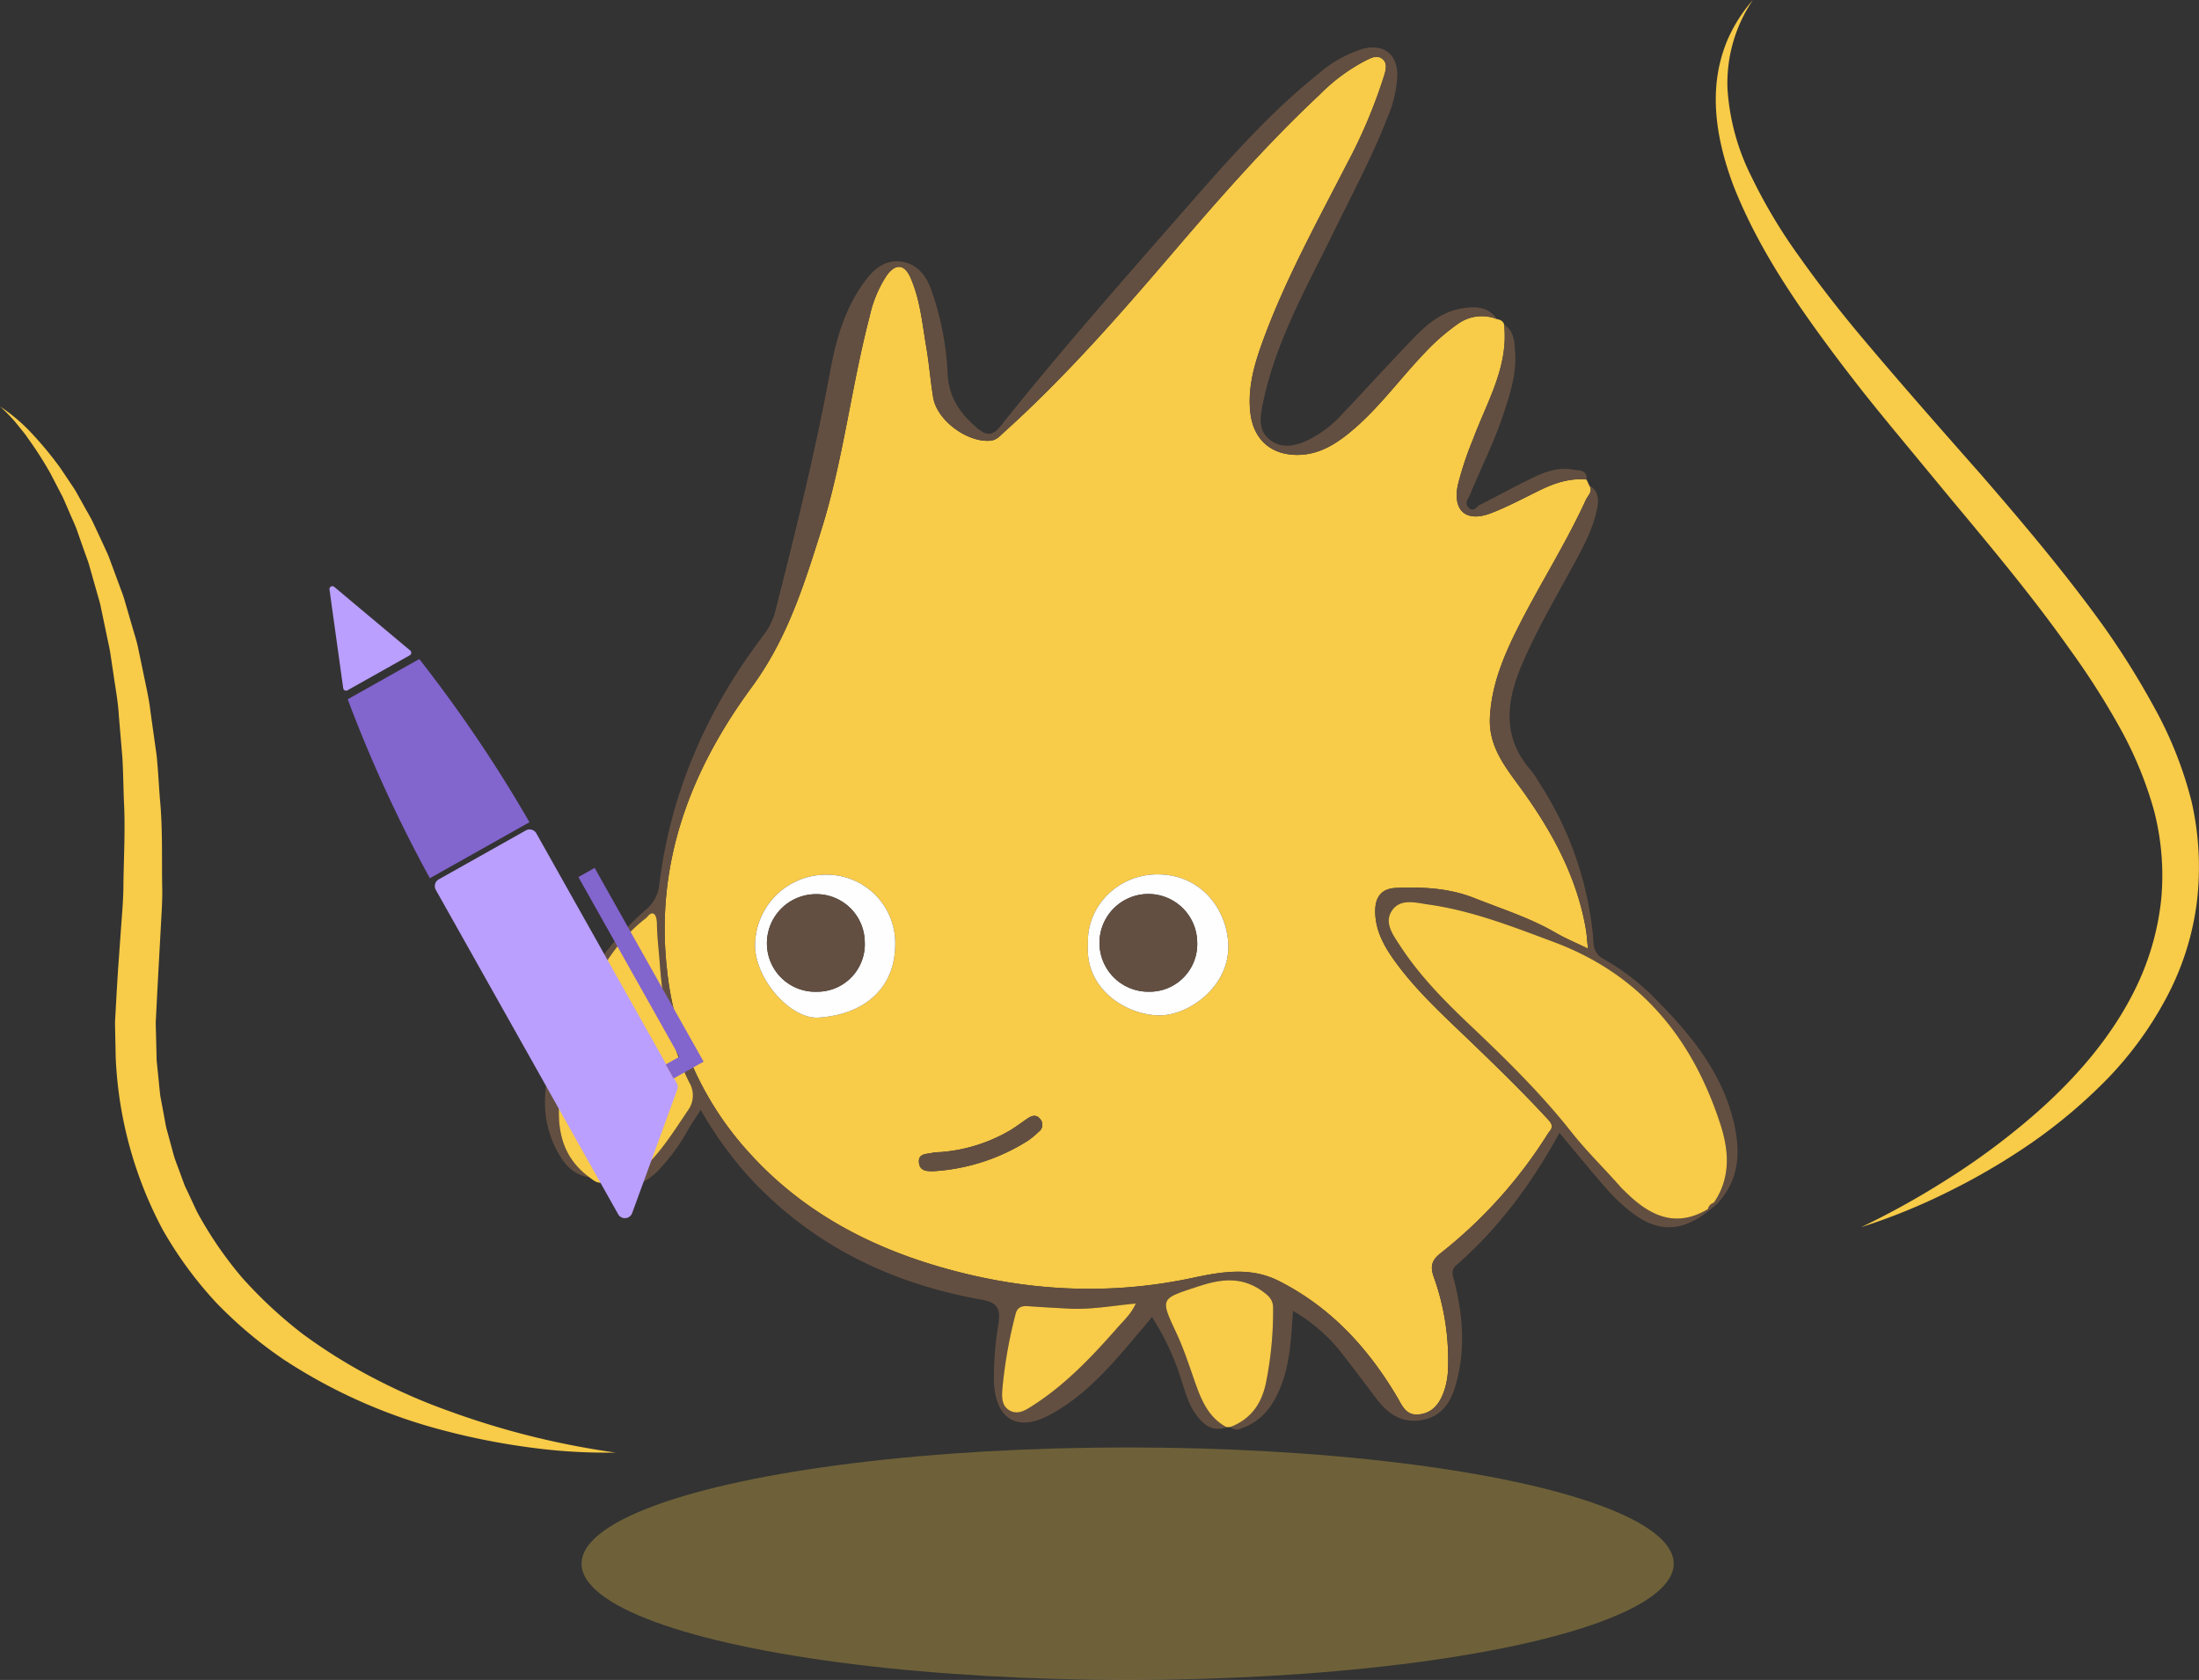 <svg xmlns="http://www.w3.org/2000/svg" width="479.106" height="366.021" viewBox="0 0 479.106 366.021"><rect x="0" y="0" width="479.106" height="366.021" fill="#333333" stroke="none"/><defs><style>.a,.b{fill:#f8cb48;}.a{opacity:0.3;}.c{fill:#634f41;}.d{fill:#fefefe;}.e{fill:#ba9fff;}.f{fill:#8365ce;}</style></defs><g transform="translate(-2560.941 -4996.784)"><g transform="translate(2560.941 4996.784)"><ellipse class="a" cx="118.972" cy="25.326" rx="118.972" ry="25.326" transform="translate(126.711 315.37)"/><g transform="translate(118.72 10.346)"><path class="b" d="M2850.855,5089.729a73.642,73.642,0,0,0-3.32,9.953c-1.238,5.7,1.747,8.349,7.19,6.257,3.672-1.412,7.162-3.3,10.708-5.028,3.2-1.56,6.488-2.652,10.114-2.3l.581,1.273c.882,1.307-.3,2.211-.737,3.165-4.506,9.86-10.419,18.977-15.222,28.682-2.934,5.93-5.361,11.991-5.678,18.764-.307,6.564,3.663,11.131,7.086,15.893,6.555,9.12,11.791,18.788,13.785,29.971.227,1.278.292,2.583.5,4.464-2.651-1.289-4.933-2.229-7.046-3.459-5.592-3.251-11.72-5.18-17.682-7.545-5.576-2.212-11.321-2.472-17.161-2.218-2.946.128-4.452,1.813-4.476,4.945-.033,4.163,1.857,7.637,4.191,10.883,4.449,6.188,10.024,11.35,15.491,16.593,6.176,5.921,12.317,11.862,18.112,18.171,1.372,1.492.33,2.169-.167,2.937a102.306,102.306,0,0,1-23.136,25.856c-1.973,1.525-2.67,2.75-1.716,5.407a53.509,53.509,0,0,1,3.085,20.073,15.962,15.962,0,0,1-1,5.149c-.954,2.51-2.5,4.411-5.386,4.7-2.827.279-3.637-2.024-4.738-3.877-6.346-10.684-14.487-19.531-25.732-25.209-6.2-3.127-12.443-2.023-18.894-.65-18.74,3.986-37.344,2.8-55.654-2.626-15.52-4.6-29.384-12.16-40.438-24.209a69.92,69.92,0,0,1-18.362-40.777c-2.481-23.016,5.238-43.078,18.51-61.117,7.693-10.457,11.389-22.226,15.164-34.265,4.784-15.255,6.5-31.146,10.531-46.536a26.441,26.441,0,0,1,3.631-8.778c1.976-2.8,3.952-2.662,5.3.443,2.08,4.769,2.525,9.952,3.394,15.011.629,3.659.909,7.376,1.515,11.039.82,4.963,7.447,9.827,12.446,9.386,1.391-.123,2.1-1.043,2.981-1.841,13.258-11.933,24.969-25.309,36.543-38.834,10.277-12.012,20.684-23.919,32.25-34.742a39.948,39.948,0,0,1,9.72-7.259c1.3-.628,2.672-1.527,3.962-.469,1.175.963.654,2.546.3,3.738a112.4,112.4,0,0,1-8.065,19.082c-6.414,12.514-13.236,24.85-18.125,38.066-1.9,5.138-3.566,10.465-2.909,16.2.616,5.372,3.979,8.838,9.453,9.133,5.346.286,9.421-2.429,13.23-5.731,5.733-4.973,10.173-11.144,15.407-16.582a45.8,45.8,0,0,1,7.189-6.254,8.943,8.943,0,0,1,8.417-1.014c.731.15,1.394.389,1.6,1.224C2858.584,5074.023,2853.859,5081.655,2850.855,5089.729Zm-68.492,125.621c6.461.1,15.4-6.234,15.126-15.334-.229-7.624-5.8-15.4-15.467-15.379-8.442.017-15.487,6.834-15.094,15.277C2766.239,5209.516,2775.069,5215.236,2782.362,5215.35Zm-74.1.485c10.3-.714,16.471-6.679,16.647-15.527a14.92,14.92,0,0,0-14.94-15.6,15.461,15.461,0,0,0-15.58,15.4C2694.381,5207.354,2702.063,5216.265,2708.266,5215.835Zm45.6,26.812a17.39,17.39,0,0,0,2.275-1.888,1.9,1.9,0,0,0,.3-2.9c-.816-.956-1.766-.654-2.653-.059-1.274.853-2.491,1.8-3.8,2.587a35.191,35.191,0,0,1-15.257,4.763,9.652,9.652,0,0,0-1.636.138c-1.276.344-3.232.041-2.99,2.19.215,1.9,1.862,1.85,3.329,1.819A43.383,43.383,0,0,0,2753.866,5242.647Z" transform="translate(-2648.599 -5004.473)"/><path class="c" d="M2883.495,5105.079c-.833,4.515-2.99,8.468-5.129,12.426-3.915,7.244-8.11,14.337-11.342,21.939-3.437,8.084-4.308,15.868,2.082,23.054a21.4,21.4,0,0,1,1.807,2.753,73.88,73.88,0,0,1,11.753,34.575,3.953,3.953,0,0,0,2.169,3.672,51.166,51.166,0,0,1,11.906,9.31c7.407,7.509,13.921,15.628,16.451,26.17,1.579,6.578,1.291,12.9-3.853,18.113l-.471-.47c3.712-5.411,3.323-11.273,1.45-17.06-6.06-18.714-17.356-32.677-36.3-39.749-8.956-3.343-17.838-6.845-27.374-8.183-2.782-.392-6.1-1.387-7.926,1.377-1.724,2.615.248,5.244,1.757,7.56,4.164,6.394,9.444,11.823,14.945,17.037,7.891,7.479,15.688,15.075,22.419,23.607,3.339,4.233,7.178,7.937,10.7,11.96.36.413.778.773,1.169,1.16,5.173,5.1,10.818,7.9,17.9,3.655.085.1.168.194.249.295-5.873,4.746-11.151,4.92-16.994.377a38.666,38.666,0,0,1-5.259-4.964c-3.482-3.961-6.81-8.059-10.366-12.3-6,10.985-13.193,20.718-22.452,28.806-1.352,1.181-.739,2.366-.432,3.588,1.869,7.464,2.446,14.955.3,22.451-1.113,3.878-3.073,7.045-7.553,7.753-4.395.693-7.324-1.5-9.782-4.747-2.584-3.415-5.16-6.837-7.791-10.215a37.17,37.17,0,0,0-10.349-8.86c-.4,5.99-.642,11.483-2.722,16.656-1.663,4.135-4.13,7.441-8.573,8.978a2.08,2.08,0,0,1-2.344-.319c4.417-1.7,6.775-4.989,7.746-9.56a79.577,79.577,0,0,0,1.575-16.313c.006-1.758-.832-2.616-2.206-3.625-4.6-3.373-9.133-2.794-14.229-1.1-8.1,2.687-8.242,2.426-4.655,10.087,1.678,3.585,2.866,7.34,4.181,11.051,1.354,3.821,2.935,7.449,6.763,9.492-3.18,1.138-5.145-.629-6.792-2.941-1.551-2.179-2.215-4.767-3.041-7.266a55.624,55.624,0,0,0-6.419-13.783c-.882,1.056-1.57,1.89-2.269,2.712-5.9,6.958-11.687,14.1-19.879,18.538-7.2,3.909-11.933,1.03-12.293-7.193a71.013,71.013,0,0,1,1.028-12.8c.451-3.275-.433-4.466-3.8-5.067-19.094-3.4-35.905-11.384-49.488-25.547a81.588,81.588,0,0,1-11.61-15.781c-1,1.543-1.808,2.694-2.521,3.9a43.792,43.792,0,0,1-6.982,9.551c-3.7,3.582-8.131,4.438-11.816,2.363,5.309.385,8.837-2.657,11.909-6.369,2.447-2.956,4.513-6.2,6.662-9.383a5.5,5.5,0,0,0,.224-6.1c-3.952-8.014-5.7-16.524-6.356-25.4-.223-3.032-.61-6.058-.663-9.112-.013-.729-.132-1.757-.6-2.107-.765-.567-1.288.475-1.845.907-6.81,5.3-10.891,12.575-14.117,20.31-3,7.206-4.96,14.688-4.792,22.667.12,5.665,2.1,10.118,6.637,13.461-4.008-.584-6-3.541-7.543-6.76-2.747-5.725-2.583-11.762-1.014-17.727a67.683,67.683,0,0,1,20.745-33.722,8.075,8.075,0,0,0,3.019-5.445c2.484-20.332,10.487-38.408,22.845-54.622a14.221,14.221,0,0,0,2.5-5.274c4.43-17.334,8.689-34.7,11.953-52.308,1.3-7.014,3.316-13.908,7.784-19.736,1.961-2.56,4.444-4.455,7.851-3.881,3.479.586,5.3,3.168,6.414,6.326a63.537,63.537,0,0,1,3.487,18.04c.258,5.221,2.768,8.8,6.564,11.963,2.1,1.752,3.374,1.48,5.049-.62,13.01-16.323,26.836-31.959,40.57-47.668,8.961-10.249,17.97-20.479,28.652-29.034a26.46,26.46,0,0,1,9.715-5.413c4.376-1.151,7.426,1.154,7.422,5.7a25.741,25.741,0,0,1-2.128,9.25c-3.3,8.514-7.621,16.543-11.617,24.73-6.054,12.4-12.988,24.448-15.669,38.252-.51,2.632-.737,5.128,1.36,7.008,2.3,2.058,5.083,1.8,7.764.705a24.61,24.61,0,0,0,8.433-6.192c5.208-5.5,10.294-11.115,15.553-16.564,2.838-2.94,6.027-5.572,10.214-6.287,2.861-.488,5.808-.593,7.785,2.27a8.942,8.942,0,0,0-8.417,1.014,45.775,45.775,0,0,0-7.189,6.254c-5.234,5.438-9.674,11.608-15.407,16.582-3.809,3.3-7.885,6.017-13.23,5.73-5.473-.295-8.836-3.762-9.453-9.133-.657-5.733,1.008-11.061,2.909-16.2,4.888-13.217,11.711-25.553,18.125-38.066a112.413,112.413,0,0,0,8.065-19.082c.354-1.191.875-2.774-.3-3.738-1.29-1.058-2.663-.159-3.962.469a39.973,39.973,0,0,0-9.72,7.259c-11.566,10.822-21.974,22.73-32.25,34.742-11.573,13.525-23.285,26.9-36.543,38.834-.886.8-1.59,1.719-2.981,1.841-5,.44-11.626-4.423-12.446-9.386-.606-3.663-.886-7.381-1.515-11.039-.869-5.06-1.314-10.242-3.394-15.012-1.353-3.1-3.329-3.241-5.3-.443a26.45,26.45,0,0,0-3.631,8.778c-4.028,15.391-5.747,31.281-10.531,46.536-3.774,12.039-7.47,23.808-15.164,34.265-13.272,18.039-20.991,38.1-18.51,61.116a69.92,69.92,0,0,0,18.362,40.777c11.054,12.05,24.918,19.611,40.438,24.209,18.31,5.427,36.914,6.612,55.654,2.627,6.451-1.373,12.7-2.478,18.894.65,11.245,5.678,19.385,14.524,25.732,25.209,1.1,1.854,1.911,4.156,4.738,3.877,2.884-.284,4.433-2.186,5.386-4.7a15.96,15.96,0,0,0,1-5.149,53.508,53.508,0,0,0-3.085-20.072c-.954-2.657-.257-3.882,1.716-5.407a102.306,102.306,0,0,0,23.136-25.856c.5-.768,1.539-1.445.167-2.937-5.8-6.309-11.937-12.25-18.112-18.171-5.467-5.243-11.042-10.4-15.491-16.593-2.334-3.246-4.224-6.721-4.191-10.884.024-3.132,1.53-4.816,4.476-4.944,5.841-.255,11.585.006,17.161,2.218,5.962,2.365,12.09,4.294,17.682,7.545,2.113,1.23,4.4,2.171,7.046,3.46-.2-1.882-.269-3.187-.5-4.465-1.995-11.184-7.23-20.852-13.785-29.971-3.423-4.763-7.393-9.329-7.086-15.894.317-6.772,2.744-12.834,5.678-18.764,4.8-9.705,10.717-18.821,15.222-28.682.436-.954,1.619-1.857.737-3.165C2883.575,5101.438,2883.864,5103.078,2883.495,5105.079Zm-115.168,174.606c-2.955-.16-5.91-.318-8.861-.528-1.356-.1-2.343.2-2.719,1.687a101.274,101.274,0,0,0-2.834,15.826c-.167,1.893-.427,4.247,1.711,5.3,1.877.922,3.618-.355,5.165-1.357,7.042-4.561,12.727-10.614,18.219-16.854,1.344-1.526,2.928-2.927,3.919-5.182C2777.85,5279.056,2773.123,5279.943,2768.327,5279.686Z" transform="translate(-2654.194 -5004.911)"/><path class="b" d="M2666.174,5211.732c5.309.385,8.837-2.657,11.909-6.369,2.447-2.956,4.513-6.2,6.662-9.382a5.5,5.5,0,0,0,.224-6.1c-3.952-8.014-5.7-16.524-6.356-25.4-.223-3.032-.61-6.057-.663-9.112-.013-.729-.132-1.756-.6-2.107-.765-.567-1.288.475-1.845.908-6.81,5.3-10.891,12.575-14.117,20.31-3,7.206-4.96,14.688-4.792,22.667.12,5.665,2.1,10.119,6.637,13.461C2664.109,5211.249,2664.944,5212.011,2666.174,5211.732Z" transform="translate(-2653.542 -4964.44)"/><path class="b" d="M2774.507,5247.863c4.417-1.7,6.775-4.989,7.746-9.56a79.588,79.588,0,0,0,1.575-16.313c.006-1.758-.832-2.616-2.207-3.625-4.6-3.374-9.133-2.794-14.229-1.1-8.1,2.687-8.242,2.426-4.655,10.087,1.678,3.585,2.866,7.34,4.181,11.051,1.354,3.821,2.935,7.449,6.763,9.492Z" transform="translate(-2625.164 -4947.288)"/><path class="c" d="M2820.572,5052.344c.992,9.162-3.732,16.794-6.737,24.868a73.641,73.641,0,0,0-3.32,9.953c-1.238,5.7,1.747,8.349,7.19,6.257,3.671-1.412,7.162-3.3,10.708-5.028,3.2-1.56,6.488-2.652,10.114-2.3.172-2.228-1.734-1.927-2.905-2.152-3.035-.582-5.91.379-8.593,1.66-3.956,1.891-7.785,4.042-11.714,5.99-.738.367-1.365,1.754-2.5.6-.975-.989-.048-1.906.274-2.691,2.37-5.783,5.217-11.362,7.206-17.31,1.5-4.493,3-8.982,2.673-13.8C2822.813,5056.177,2822.819,5053.783,2820.572,5052.344Z" transform="translate(-2611.579 -4991.957)"/><path class="c" d="M2853.5,5204.286l1.481-1.191-.471-.469a1.762,1.762,0,0,0-1.259,1.365C2853.333,5204.087,2853.416,5204.186,2853.5,5204.286Z" transform="translate(-2599.833 -4950.916)"/><path class="d" d="M2762.241,5146.427c9.663-.018,15.238,7.755,15.467,15.379.272,9.1-8.665,15.438-15.126,15.334-7.294-.114-16.124-5.834-15.435-15.436C2746.754,5153.261,2753.8,5146.443,2762.241,5146.427Zm8.7,14.827a10.647,10.647,0,1,0-10.484,10.738A10.378,10.378,0,0,0,2770.945,5161.254Z" transform="translate(-2628.819 -4966.263)"/><path class="d" d="M2705.744,5146.485a14.92,14.92,0,0,1,14.94,15.6c-.176,8.848-6.345,14.813-16.647,15.527-6.2.429-13.884-8.481-13.873-15.729A15.461,15.461,0,0,1,2705.744,5146.485Zm8.315,14.606a10.544,10.544,0,0,0-10.943-10.364,10.7,10.7,0,0,0-10.368,10.954,10.535,10.535,0,0,0,10.983,10.3A10.353,10.353,0,0,0,2714.059,5161.091Z" transform="translate(-2644.371 -4966.247)"/><path class="c" d="M2721.546,5199.8a43.329,43.329,0,0,0,20.436-6.651,17.39,17.39,0,0,0,2.275-1.888,1.9,1.9,0,0,0,.3-2.9c-.816-.956-1.766-.654-2.653-.059-1.274.853-2.491,1.8-3.8,2.587a35.191,35.191,0,0,1-15.257,4.763,9.652,9.652,0,0,0-1.636.138c-1.276.344-3.232.041-2.99,2.19C2718.434,5199.89,2720.081,5199.837,2721.546,5199.8Z" transform="translate(-2636.715 -4954.977)"/><path class="b" d="M2868.169,5218.04a1.763,1.763,0,0,1,1.259-1.365c3.712-5.411,3.323-11.273,1.45-17.059-6.06-18.714-17.356-32.677-36.3-39.749-8.956-3.343-17.838-6.845-27.374-8.183-2.782-.391-6.1-1.387-7.926,1.377-1.724,2.615.248,5.244,1.757,7.56,4.164,6.394,9.444,11.823,14.945,17.037,7.891,7.479,15.688,15.076,22.419,23.608,3.339,4.233,7.178,7.937,10.7,11.959.36.413.778.774,1.169,1.16C2855.442,5219.488,2861.087,5222.288,2868.169,5218.04Z" transform="translate(-2614.754 -4964.964)"/><path class="b" d="M2761.559,5219.871c-5.077.48-9.8,1.368-14.6,1.11-2.955-.16-5.91-.318-8.861-.528-1.356-.1-2.343.2-2.719,1.687a101.274,101.274,0,0,0-2.834,15.826c-.167,1.893-.427,4.247,1.711,5.3,1.877.922,3.618-.355,5.165-1.357,7.042-4.561,12.727-10.614,18.219-16.854C2758.985,5223.526,2760.568,5222.125,2761.559,5219.871Z" transform="translate(-2632.826 -4946.206)"/><path class="c" d="M2759.916,5171.068a10.379,10.379,0,0,0,10.484-10.738,10.647,10.647,0,1,0-10.484,10.738Z" transform="translate(-2628.274 -4965.34)"/><path class="c" d="M2703.178,5171.066a10.353,10.353,0,0,0,10.327-10.885,10.544,10.544,0,0,0-10.943-10.364,10.7,10.7,0,0,0-10.368,10.954A10.535,10.535,0,0,0,2703.178,5171.066Z" transform="translate(-2643.818 -4965.338)"/></g><path class="b" d="M2886.26,5264.153a133.287,133.287,0,0,0,19.341-7.9,142.978,142.978,0,0,0,18.111-10.7,114.28,114.28,0,0,0,16.21-13.747,77.966,77.966,0,0,0,12.726-17.448,60.225,60.225,0,0,0,6.729-20.915,64.311,64.311,0,0,0-1.154-22.085,85.269,85.269,0,0,0-8.024-20.279A177.1,177.1,0,0,0,2938.9,5133c-8.265-11.447-17.282-22.126-26.376-32.628-9.188-10.417-18.335-20.775-27.152-31.315-4.388-5.284-8.588-10.7-12.532-16.26a115.46,115.46,0,0,1-10.449-17.432,49.583,49.583,0,0,1-5.266-19.275,32.324,32.324,0,0,1,5.529-19.3,33.114,33.114,0,0,0-5.6,8.862,32.635,32.635,0,0,0-2.4,10.4c-.476,7.2,1.242,14.364,3.708,21.023,5.206,13.313,13.206,25.085,21.543,36.283,2.086,2.81,4.226,5.57,6.368,8.325,2.163,2.735,4.365,5.434,6.568,8.125l13.259,16.039c8.859,10.617,17.691,21.2,25.543,32.321a168.138,168.138,0,0,1,10.9,17.049,82.613,82.613,0,0,1,7.514,18.178,56.29,56.29,0,0,1,1.58,19.187,57.855,57.855,0,0,1-5.187,18.686c-5.6,11.925-14.867,22.193-25.375,30.827a154.3,154.3,0,0,1-16.679,12.021A175.537,175.537,0,0,1,2886.26,5264.153Z" transform="translate(-2480.751 -4996.784)"/><path class="b" d="M2695.079,5294.276a176.9,176.9,0,0,1-35.989-8.932,128.322,128.322,0,0,1-16.8-7.326,116.56,116.56,0,0,1-15.379-9.57,97.047,97.047,0,0,1-13.1-12.141,83.207,83.207,0,0,1-9.981-14.562l-1.865-4c-.3-.669-.662-1.312-.912-2l-.761-2.072c-.489-1.388-1.06-2.745-1.488-4.152l-1.157-4.269c-.182-.714-.413-1.415-.562-2.138l-.4-2.182-.817-4.362c-.183-1.471-.3-2.955-.461-4.432l-.225-2.216-.113-1.109-.023-1.119-.112-4.478-.06-2.24c-.009-.746.064-1.5.092-2.245l.225-4.5.25-4.612.518-9.453c.158-3.15.415-6.293.315-9.46-.1-6.325.125-12.638-.5-18.958-.244-3.157-.391-6.316-.719-9.464l-1.328-9.418c-.351-3.145-1.125-6.241-1.742-9.35l-.971-4.654c-.32-1.551-.848-3.063-1.268-4.593l-1.333-4.569c-.234-.759-.418-1.527-.692-2.274l-.826-2.238-1.651-4.466c-.285-.741-.527-1.494-.849-2.221l-.993-2.169-2.013-4.313c-.644-1.445-1.515-2.793-2.258-4.189l-1.16-2.075a21.331,21.331,0,0,0-1.227-2.033l-2.643-3.949a77.119,77.119,0,0,0-6.014-7.321,38.83,38.83,0,0,0-7.145-6.119,40.3,40.3,0,0,1,3.26,3.325l1.459,1.809a20.336,20.336,0,0,1,1.393,1.851,77.359,77.359,0,0,1,4.96,7.78l2.119,4.089a19.573,19.573,0,0,1,.989,2.075l.918,2.108c.584,1.419,1.288,2.774,1.769,4.235l1.524,4.334.776,2.154c.253.719.429,1.47.648,2.2l1.254,4.414.625,2.2c.209.732.329,1.5.5,2.241l.939,4.493c.294,1.5.666,2.977.905,4.489l.681,4.541c.426,3.03,1.01,6.025,1.176,9.1l.773,9.148c.172,3.057.208,6.129.32,9.188.337,6.114-.015,12.267-.1,18.4,0,3.066-.281,6.134-.5,9.2l-.659,9.2-.291,4.714-.269,4.833c-.034.806-.112,1.608-.109,2.417l.047,2.432.1,4.862a87.65,87.65,0,0,0,10.26,37.583,85.574,85.574,0,0,0,11.608,15.834,92.7,92.7,0,0,0,14.884,12.52,117.087,117.087,0,0,0,34.884,15.4,151.712,151.712,0,0,0,18.542,3.65A122.255,122.255,0,0,0,2695.079,5294.276Z" transform="translate(-2560.941 -4977.79)"/></g><g transform="translate(2632.724 5124.504)"><path class="e" d="M2635.144,5111.665a.636.636,0,0,0-.225-.541l-13.22-11.073-3.334-2.8a.633.633,0,0,0-1.034.572l.6,4.331,2.387,17.167a.632.632,0,0,0,.937.464l13.566-7.627A.638.638,0,0,0,2635.144,5111.665Z" transform="translate(-2617.325 -5097.106)"/><path class="f" d="M2620.448,5118.339a303.649,303.649,0,0,0,17.9,38.986l21.7-12.2a303.447,303.447,0,0,0-24.007-35.554Z" transform="translate(-2616.473 -5093.701)"/><path class="e" d="M2685.753,5189.892l-28.276-50.295a1.684,1.684,0,0,0-2.295-.645l-18.963,10.658a1.687,1.687,0,0,0-.646,2.3l39.723,70.659a1.685,1.685,0,0,0,3.054-.246l9.824-26.917a1.676,1.676,0,0,0-.113-1.406l-.588-1.049-.106.061-1.717-3.062Z" transform="translate(-2612.401 -5085.738)"/><path class="f" d="M2687.2,5187.528l-23.735-42.208-3.538,1.991,22.013,39.149-2.9,1.632-.1.055,1.718,3.063.1-.062,2.9-1.63v0Z" transform="translate(-2605.69 -5083.939)"/></g></g></svg>